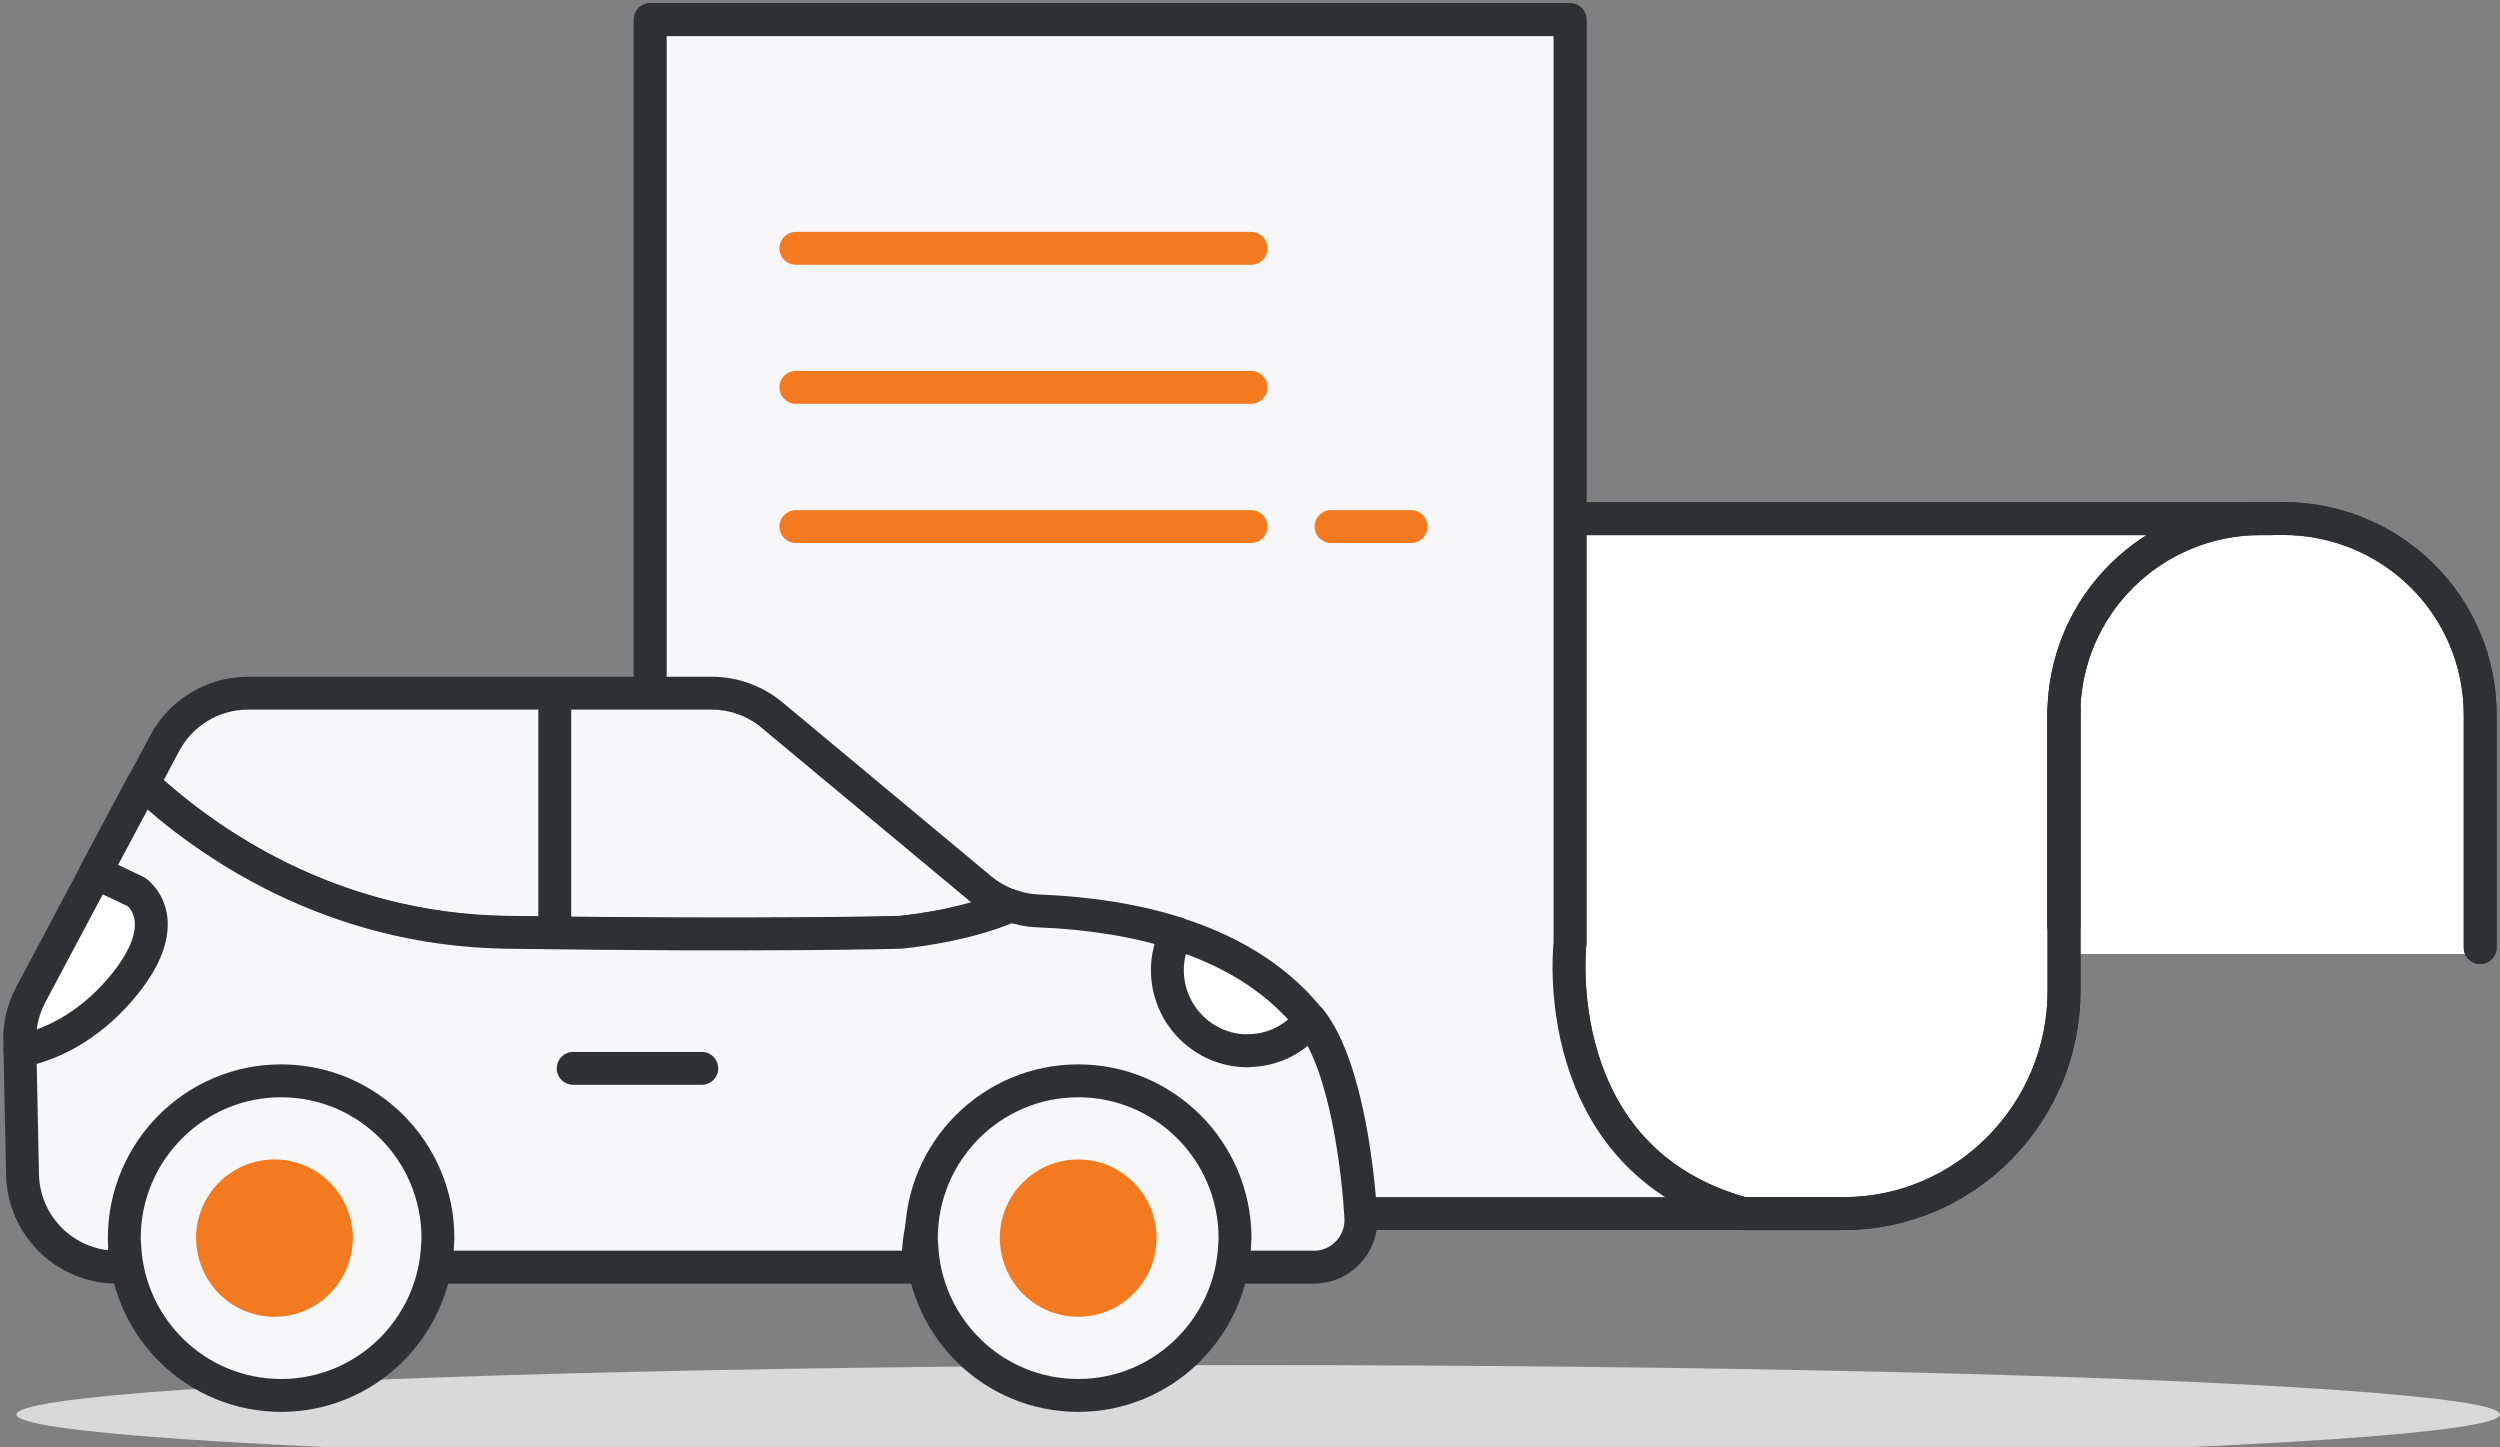 <svg width="152" height="88" viewBox="0 0 152 88" fill="none" xmlns="http://www.w3.org/2000/svg">
<rect x="0" y="0" width="152" height="88" fill="#808080" stroke="none"/>
<g clip-path="url(#clip0_962_14602)">
<ellipse cx="76.5" cy="86" rx="75.5" ry="3" fill="#D9D9D9"/>
<path d="M96 32H126V58C126 66.837 118.837 74 110 74H96V32Z" fill="white"/>
<path d="M121 32H139C145.627 32 151 37.373 151 44V58H121V32Z" fill="white"/>
<path d="M105.982 73.785H52.526C45.351 73.785 39.535 67.951 39.535 60.755V1.195H95.457V57.347C95.457 57.347 93.932 70.462 105.982 73.785Z" fill="white" stroke="#2E3033" stroke-width="2" stroke-linecap="round" stroke-linejoin="round"/>
<path d="M105.982 73.785H52.526C45.351 73.785 39.535 67.951 39.535 60.755V1.195H95.457V57.347C95.457 57.347 93.932 70.462 105.982 73.785Z" fill="#F7F7F9" stroke="#2E3033" stroke-width="2" stroke-linecap="round" stroke-linejoin="round"/>
<path d="M105.886 73.786H112.096C119.497 73.786 125.493 67.665 125.493 60.253V43.145" stroke="#2E3033" stroke-width="2" stroke-linecap="round" stroke-linejoin="round"/>
<path d="M105.886 73.786H112.096C119.497 73.786 125.493 67.665 125.493 60.253V43.145" stroke="#2E3033" stroke-width="2" stroke-linecap="round" stroke-linejoin="round"/>
<path d="M95.839 31.537H138.115" stroke="#2E3033" stroke-width="2" stroke-linecap="round" stroke-linejoin="round"/>
<path d="M95.839 31.537H138.115" stroke="#2E3033" stroke-width="2" stroke-linecap="round" stroke-linejoin="round"/>
<path d="M125.481 56.296V43.48C125.481 36.833 130.856 31.525 137.483 31.525H138.794C145.421 31.525 150.796 36.833 150.796 43.48V57.611" stroke="#2E3033" stroke-width="2" stroke-linecap="round" stroke-linejoin="round"/>
<path d="M125.481 56.296V43.48C125.481 36.833 130.856 31.525 137.483 31.525H138.794C145.421 31.525 150.796 36.833 150.796 43.48V57.611" stroke="#2E3033" stroke-width="2" stroke-linecap="round" stroke-linejoin="round"/>
<path d="M7.616 63.413C15.304 58.321 8.283 54.232 8.283 54.232L5.816 53.06L1.871 60.473C1.394 61.369 1.156 62.385 1.204 63.401L1.228 63.916C3.492 63.497 5.232 65.004 7.616 63.413Z" fill="white" stroke="#2E3033" stroke-width="2" stroke-linecap="round" stroke-linejoin="round"/>
<path d="M54.719 56.695C54.719 56.695 58.485 56.384 61.489 55.081C60.821 54.854 60.202 54.519 59.653 54.065L46.936 43.472C45.899 42.612 44.612 42.145 43.265 42.145H33.73H15.077C12.956 42.145 11.013 43.317 10.012 45.194L8.701 47.657C12.527 51.183 20.071 56.551 30.834 56.707C46.912 56.934 54.719 56.707 54.719 56.707V56.695Z" fill="#F7F7F9"/>
<path d="M33.73 42.145H43.265C44.612 42.145 45.899 42.612 46.936 43.472L59.653 54.065C60.202 54.519 60.821 54.854 61.489 55.081C58.485 56.384 54.719 56.695 54.719 56.695V56.707C54.719 56.707 46.912 56.934 30.834 56.707C20.071 56.551 12.527 51.183 8.701 47.657L10.012 45.194C11.013 43.317 12.956 42.145 15.077 42.145H33.73ZM33.73 42.145V56.695" stroke="#2E3033" stroke-width="2" stroke-linecap="round" stroke-linejoin="round"/>
<path d="M71.525 56.742C69.201 56.001 66.412 55.511 63.05 55.38C62.514 55.356 61.99 55.248 61.477 55.069C58.486 56.372 54.707 56.683 54.707 56.683C54.707 56.683 46.889 56.91 30.822 56.683C20.059 56.527 12.515 51.172 8.689 47.633L5.805 53.036L8.272 54.208C8.272 54.208 10.751 55.87 7.604 59.803C5.805 62.05 3.48 63.485 1.216 63.892L1.371 71.507C1.49 74.603 4.029 77.042 7.104 77.042H7.58C7.58 76.898 7.557 76.743 7.557 76.6C7.557 71.531 11.657 67.418 16.71 67.418C21.764 67.418 25.864 71.531 25.864 76.6C25.864 76.755 25.852 76.898 25.84 77.042H55.851C55.851 76.898 55.828 76.743 55.828 76.6C55.828 71.531 59.928 67.418 64.981 67.418C70.035 67.418 74.135 71.531 74.135 76.6C74.135 76.755 74.123 76.898 74.111 77.042H79.892C81.536 77.042 82.835 75.655 82.74 74.005C82.609 71.71 81.954 64.884 79.665 61.991" fill="#F7F7F9"/>
<path d="M71.525 56.742C69.201 56.001 66.412 55.511 63.05 55.38C62.514 55.356 61.99 55.248 61.477 55.069C58.486 56.372 54.707 56.683 54.707 56.683C54.707 56.683 46.889 56.91 30.822 56.683C20.059 56.527 12.515 51.172 8.689 47.633L5.805 53.036L8.272 54.208C8.272 54.208 10.751 55.87 7.604 59.803C5.805 62.05 3.48 63.485 1.216 63.892L1.371 71.507C1.49 74.603 4.029 77.042 7.104 77.042H7.58C7.58 76.898 7.557 76.743 7.557 76.6C7.557 71.531 11.657 67.418 16.71 67.418C21.764 67.418 25.864 71.531 25.864 76.6C25.864 76.755 25.852 76.898 25.84 77.042H55.851C55.851 76.898 55.828 76.743 55.828 76.6C55.828 71.531 59.928 67.418 64.981 67.418C70.035 67.418 74.135 71.531 74.135 76.6C74.135 76.755 74.123 76.898 74.111 77.042H79.892C81.536 77.042 82.835 75.655 82.74 74.005C82.609 71.71 81.954 64.884 79.665 61.991M34.851 64.956H42.669" stroke="#2E3033" stroke-width="2" stroke-linecap="round" stroke-linejoin="round"/>
<path d="M75.863 63.879C77.412 63.879 78.771 63.15 79.665 62.026C77.984 59.91 75.41 57.985 71.524 56.754C71.179 57.423 70.976 58.176 70.976 58.977C70.976 61.691 73.169 63.891 75.875 63.891L75.863 63.879Z" fill="white" stroke="#2E3033" stroke-width="2" stroke-linecap="round" stroke-linejoin="round"/>
<path d="M65.554 65.714C60.289 65.714 56.019 70.001 56.019 75.284C56.019 75.446 56.031 75.596 56.043 75.745C56.292 80.817 60.451 84.842 65.554 84.842C70.656 84.842 74.815 80.804 75.064 75.745C75.064 75.596 75.089 75.434 75.089 75.284C75.089 70.001 70.818 65.714 65.554 65.714Z" fill="#F7F7F9" stroke="#2E3033" stroke-width="2" stroke-miterlimit="10"/>
<path d="M17.092 65.714C11.828 65.714 7.557 70.001 7.557 75.284C7.557 75.446 7.569 75.596 7.581 75.745C7.83 80.817 11.989 84.842 17.092 84.842C22.194 84.842 26.354 80.804 26.602 75.745C26.602 75.596 26.627 75.434 26.627 75.284C26.627 70.001 22.356 65.714 17.092 65.714Z" fill="#F7F7F9" stroke="#2E3033" stroke-width="2" stroke-miterlimit="10"/>
<path d="M16.686 70.496C14.054 70.496 11.919 72.639 11.919 75.281C11.919 75.362 11.925 75.437 11.931 75.512C12.056 78.047 14.135 80.06 16.686 80.06C19.238 80.06 21.317 78.041 21.442 75.512C21.442 75.437 21.454 75.356 21.454 75.281C21.454 72.639 19.319 70.496 16.686 70.496Z" fill="#F47A20"/>
<path d="M65.554 70.496C62.922 70.496 60.786 72.639 60.786 75.281C60.786 75.362 60.792 75.437 60.798 75.512C60.923 78.047 63.002 80.06 65.554 80.06C68.105 80.06 70.185 78.041 70.309 75.512C70.309 75.437 70.321 75.356 70.321 75.281C70.321 72.639 68.186 70.496 65.554 70.496Z" fill="#F47A20"/>
<path d="M48.39 23.551H76.066" stroke="#F47A20" stroke-width="2" stroke-linecap="round" stroke-linejoin="round"/>
<path d="M48.39 15.099H76.066" stroke="#F47A20" stroke-width="2" stroke-linecap="round" stroke-linejoin="round"/>
<path d="M48.39 32.016H76.066" stroke="#F47A20" stroke-width="2" stroke-linecap="round" stroke-linejoin="round"/>
<path d="M80.928 32.016H85.791" stroke="#F47A20" stroke-width="2" stroke-linecap="round" stroke-linejoin="round"/>
</g>
<defs>
<clipPath id="clip0_962_14602">
<rect width="152" height="88" fill="white"/>
</clipPath>
</defs>
</svg>
